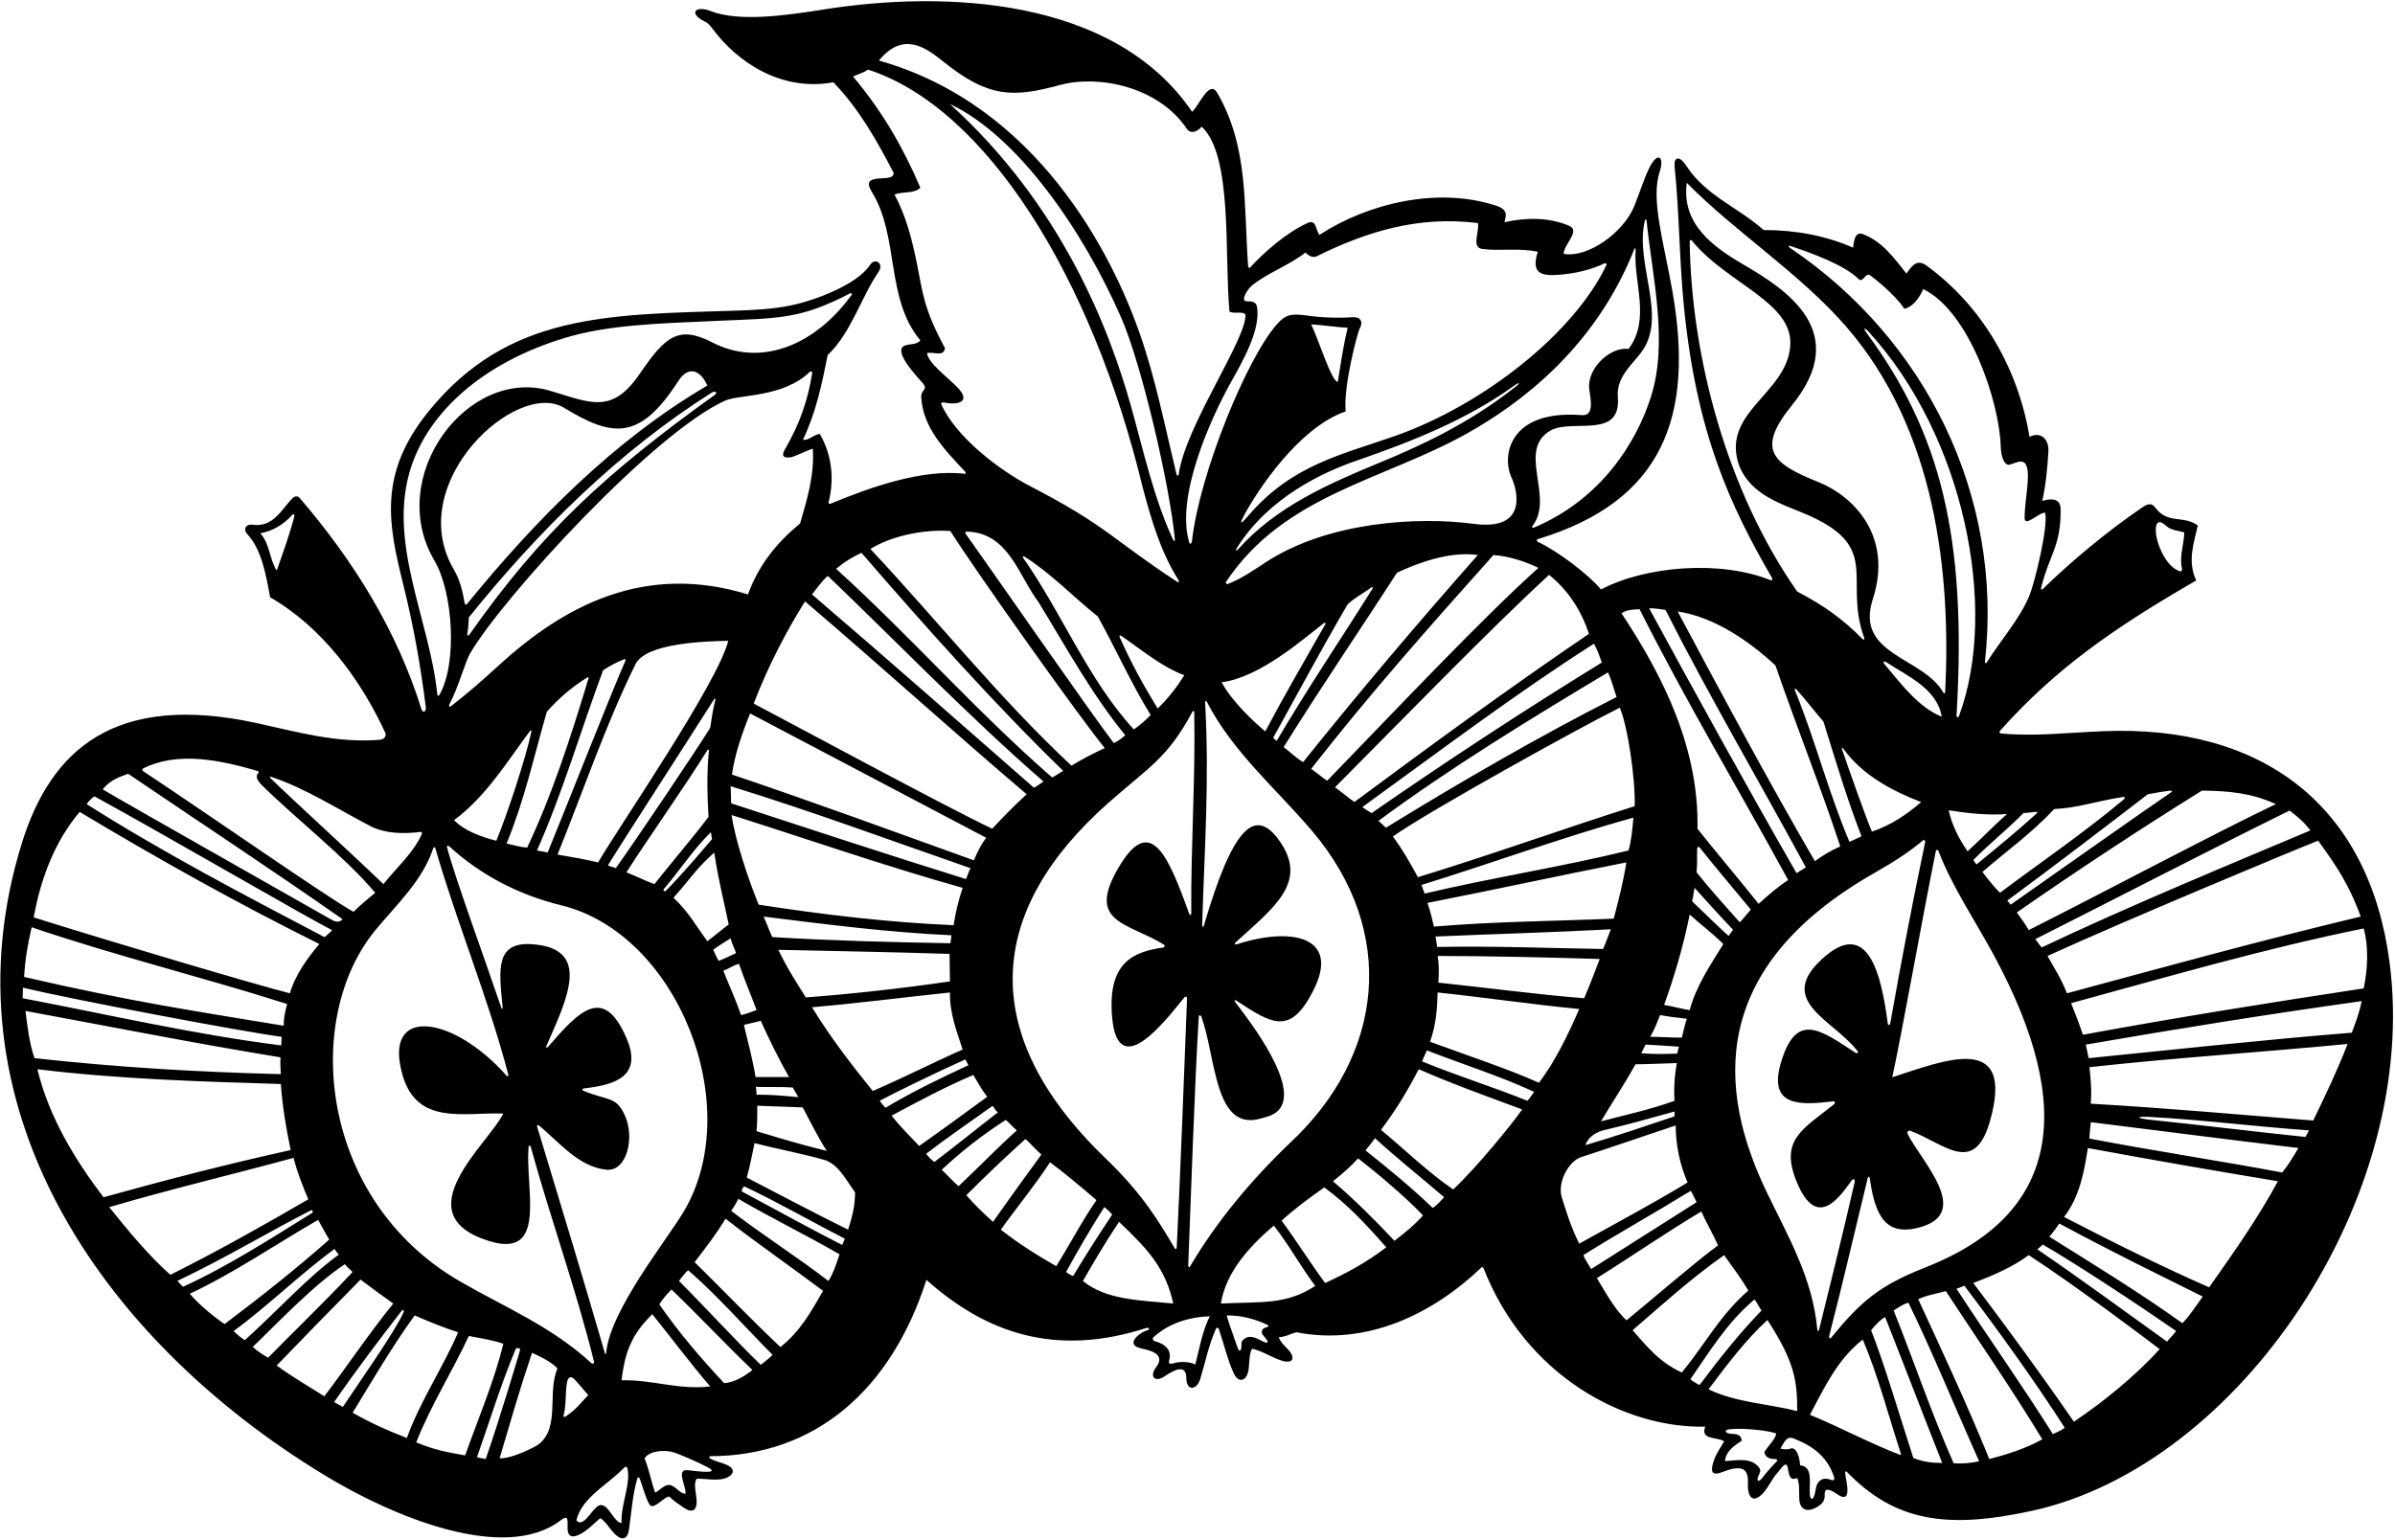 <?xml version="1.0" encoding="UTF-8"?>
<svg xmlns="http://www.w3.org/2000/svg" xmlns:xlink="http://www.w3.org/1999/xlink" width="544pt" height="350pt" viewBox="0 0 544 350" version="1.1">
<g id="surface1">
<path style=" stroke:none;fill-rule:nonzero;fill:rgb(0%,0%,0%);fill-opacity:1;" d="M 542.742 218.477 C 538.051 183.152 514.047 164.57 477.512 166.141 C 469.641 166.477 461.914 167.367 454.488 166.645 C 454.266 166.621 454.082 166.27 454.215 166.117 C 466.812 151.973 480.16 142.668 498.848 131.887 C 496.809 127.562 498.285 123.402 499.219 119.395 C 495.797 116.969 492.438 119.188 489.535 115.316 C 488.762 114.285 487.98 114.348 486.59 115.293 C 478.602 120.727 470.395 127.582 463.906 133.922 C 463.742 134.086 463.551 133.836 463.617 133.562 C 465.484 125.961 468.191 124.055 468.047 115.578 C 467.984 113.609 466.578 113.039 463.883 113.801 C 464.723 110.07 465.094 105.781 465.281 102.422 C 465.34 99.52 463.32 98.039 460.992 99.254 C 458.379 83.773 450.359 69.602 437.496 60.277 C 435.184 58.652 434.043 60.84 433.02 62.145 C 430.129 58.508 427.52 54.871 423.137 53.191 C 421.344 52.535 421.125 54.719 420.898 56.27 C 414.742 53.566 407.938 52.262 400.57 52.262 C 394.957 47.18 387.555 44.57 383.086 37.758 C 381.312 35.055 380.168 35.805 380.371 37.824 C 381.469 48.656 381.441 59.176 382.484 69.641 C 385.348 98.367 392.887 114.734 402.516 131.344 C 402.676 131.617 402.465 131.941 402.195 131.832 C 390.703 127.199 373.754 128.598 363.648 133.938 C 360.945 130.625 353.809 125.195 349.34 123.129 C 349.027 122.984 348.973 122.594 349.234 122.516 C 377.91 113.844 384.812 94.492 379.879 66.219 C 377.871 54.723 374.883 45.371 377.004 38.922 C 378.066 35.68 376.566 34.219 374.613 38.164 C 373.492 40.422 372.434 43.766 371.258 46.719 C 368.773 52.941 360.5 58.699 355.164 57.668 C 355.258 55.43 359.012 52.484 356.469 51.328 C 351.992 49.371 346.68 49.371 341.734 50.488 C 342.016 49.109 342.738 47.699 339.887 46.754 C 326.742 42.391 310.801 46.117 299.684 53.379 C 298.844 52.352 299.039 49.695 296.98 50.676 C 292.109 52.93 287.238 57.191 283.887 60.844 C 283.773 60.969 283.516 60.719 283.496 60.473 C 282.496 46.766 283.637 33.184 276.375 20.93 C 274.609 18.215 272.43 23.883 270.781 25.406 C 253.02 -0.715 214.457 -2.195 187.082 2.152 C 178.277 3.551 167.828 5.016 161.387 2.508 C 157.906 1.152 156.41 3.062 159.918 4.801 C 160.637 5.152 161.051 5.5 161.594 6.199 C 167.562 14.402 177.727 20.84 189.289 18.691 C 195.16 24.754 199.316 32.211 202.992 39.301 C 202.938 40.656 201.066 40.402 199.395 40.574 C 197.27 40.789 196.785 41.59 198.031 43.602 C 204.293 53.711 201.094 67.875 209.055 77.34 C 208.215 78.367 206.816 78.086 205.699 78.461 C 202.383 79.398 208.375 85.641 209.59 87.059 C 210.969 88.664 209.004 88.445 209.27 90.488 C 209.719 97.227 214.645 102.32 219.258 107.188 C 219.43 107.371 219.344 107.676 219.121 107.652 C 209.391 106.492 197.48 110.797 188.824 114.379 C 188.434 114.609 188.098 114.438 188.242 113.961 C 189.547 108.645 188.914 103.262 186.211 98.602 C 184.812 98.695 183.691 100.188 182.387 99.906 C 185.277 93.844 186.641 87.574 187.98 80.699 C 193.359 75.586 195.488 67.723 199.562 61.758 C 200.844 59.887 198.777 58.422 197.605 60.215 C 194.727 64.617 185.266 68.227 179.652 69.391 C 175.555 70.242 171.238 70.453 166.898 70.59 C 137.984 71.5 115.395 71.211 97.352 93.461 C 85.672 107.863 88.301 119.457 91.633 132.961 C 93.906 142.16 95.504 150.945 96.719 160.727 C 96.824 161.801 96.023 161.945 95.766 161.258 C 90.172 143.262 80.383 127.504 68.074 113.145 C 67.613 112.559 66.863 112.773 66.488 113.145 C 63.973 115.664 62.105 119.953 57.258 119.207 C 55.895 119.055 55.098 120.18 56.219 121.406 C 59.477 124.973 60.418 130.656 61.359 135.711 C 73.203 142.516 81.875 154.359 87.469 166.387 C 87.891 167.164 87.266 168.004 86.328 168.078 C 76.344 168.906 67.434 166.262 58.219 164.27 C 26.145 157.336 11.578 170.238 4.957 191.594 C -13.352 250.617 22.129 303.926 73.949 335.316 C 89.297 344.613 114.629 355.195 127.375 345.41 C 129.359 343.914 128.848 345.77 128.918 347.402 C 128.984 349.004 129.859 349.621 131.906 348.512 C 133.508 347.645 134.871 346.199 136.328 344.941 C 137.477 345.57 138.422 347.254 139.523 348.414 C 141.035 350.004 142.52 350.016 142.867 347.543 C 143.43 343.586 143.676 339.516 144.797 335.793 C 144.859 335.578 145.203 335.684 145.301 335.938 C 145.918 337.617 146.289 339.031 146.863 340.445 C 147.695 342.508 147.965 342.645 149.66 341.469 C 150.418 340.945 151.137 340.203 151.992 340 C 153.012 341.02 154.203 341.812 155.297 342.555 C 157.188 343.84 158.523 343.363 158.184 340.34 C 158.012 338.816 157.551 337.043 158.238 335.992 C 160.211 335.93 162.715 336.48 164.559 335.941 C 166.086 335.5 167.766 333.969 164.871 332.738 C 163.629 332.215 162.262 332.012 161.215 331.312 C 161.02 331.184 161.082 330.863 161.289 330.863 C 185.172 330.812 202.383 315.82 210.426 290.797 C 224.148 303.035 239.867 308.293 260.242 301.773 C 261.016 301.516 261.23 301.953 260.711 302.238 C 259.074 302.543 255.184 305.539 259.27 306.383 C 262.418 307.035 264.555 308.094 262.535 310.742 C 261.094 312.633 262.195 314.301 264.613 312.656 C 267.176 310.918 269.473 310.102 269.473 313.172 C 269.473 316.066 271.836 315.953 272.637 313.277 C 273.797 309.426 274.574 305.504 276.211 301.867 C 276.324 301.617 276.738 301.629 276.82 301.879 C 278.074 305.609 278.844 308.996 280.238 312.043 C 281.305 314.371 283.336 313.914 283.648 310.84 C 283.801 309.367 283.73 307.629 284.395 306.434 C 286.648 306.949 288.547 308.223 290.645 308.988 C 293.844 310.16 294.285 308.473 292.633 306.68 C 291.828 305.805 290.828 304.941 290.453 303.824 C 292.133 303.73 292.973 303.078 294.465 302.703 C 310.648 305.848 325.555 298.441 336.531 287.945 C 336.617 287.863 336.898 287.965 336.949 288.098 C 346.488 312.504 368.859 324.551 387.332 324.148 C 386.117 327.32 390.223 326.387 391.621 327.508 C 390.895 328.793 389.863 330.18 389.34 331.688 C 388.598 333.816 388.391 335.543 391.133 334.488 C 394.738 333.098 397.219 332.945 397.023 336.918 C 396.863 340.223 398.188 341.762 400.527 339.184 C 401.777 337.809 402.539 335.855 403.93 334.406 C 405.949 331.586 405.969 332.957 406.234 334.359 C 406.434 335.414 406.777 336.484 408.219 335.805 C 408.84 337.305 408.598 339.09 408.691 340.641 C 408.832 343.004 410.383 343.609 412.352 342.605 C 413.551 341.996 414.578 341.188 414.465 339.629 C 414.375 337.828 415.727 338.414 417.352 339.523 C 419.656 341.098 419.734 339.23 419.578 337.715 C 419.461 336.598 419.133 335.383 419.113 334.441 C 419.109 334.301 419.363 334.281 419.484 334.406 C 430.465 345.746 442.273 347.457 461.445 343.293 C 508.711 333.027 549.852 272 542.742 218.477 Z M 489.719 119.691 C 489.918 118.586 490.504 118.047 492.133 119.578 C 493.145 120.473 494.93 120.605 496.145 120.977 C 496.059 123.719 494.949 126.539 495.637 129.223 C 495.699 129.461 495.465 129.883 495.27 129.832 C 491.73 128.91 489.238 122.316 489.719 119.691 Z M 66.84 117.359 C 65.949 120.926 64.258 125.688 62.852 129.648 C 61.176 127.039 61.359 123.684 59.125 121.164 C 61.676 120.754 64.371 119.254 66.379 116.98 C 66.648 116.68 66.953 116.898 66.84 117.359 Z M 526.539 191.004 C 530.453 196.41 533.512 200.773 536.211 208.254 C 513.926 213.566 491.574 219.719 469.477 225.688 C 468.355 222.703 466.652 220 465.066 217.203 C 482.344 209.293 521.316 193.055 526.539 191.004 Z M 524.781 188.68 C 508.246 195.672 483.508 205.859 463.742 215.273 C 463.301 214.688 462.793 214.102 462.297 213.379 C 482.094 203.395 500.16 193.996 520.047 184.164 C 522.086 185.695 523.473 186.934 524.781 188.68 Z M 326.539 217.203 C 337.914 217.203 351.332 217.52 363.359 217.891 C 362.008 221.379 361.027 224.082 359.824 226.805 C 348.789 225.941 337.523 224.383 326.707 223.262 C 326.863 220.879 326.863 218.91 326.539 217.203 Z M 369.41 195.945 C 368.707 200.426 367.656 204.488 366.539 208.719 C 352.941 209.297 339.562 209.363 325.699 210.531 C 325.234 208.574 324.973 207.328 324.242 205.145 C 338.973 202.254 354.68 198.836 369.41 195.945 Z M 323.586 203.027 C 323.367 202.301 323.152 201.945 322.883 201.07 C 338.828 196.129 354.879 190.242 371.008 185.766 C 370.793 188.391 370.539 191.094 369.895 193.238 C 354.695 196.969 338.973 199.391 323.586 203.027 Z M 365.887 211.141 C 365.281 212.656 364.844 213.992 364.113 215.617 C 350.828 215.414 340.438 214.922 326.426 215.152 C 326.355 214.469 326.211 213.664 326.062 212.789 C 337.5 212.281 354.035 211.797 365.887 211.141 Z M 364.613 256.711 C 370.211 255.406 374.957 254.031 380.363 252.539 C 380.363 252.727 380.332 253.469 380.332 253.656 C 373.34 255.988 367.461 258.02 360.105 260.188 C 360.738 258.246 362.75 257.086 364.613 256.711 Z M 380.348 250.117 C 374.938 252.074 369.336 253.285 363.648 254.777 C 366.238 250.402 368.965 246.387 371.48 241.816 C 374.504 241.785 377.727 241.633 380.898 241.539 C 380.34 244.242 380.176 247.539 380.348 250.117 Z M 372.785 239.301 C 373.09 238.68 373.492 237.934 373.777 237.34 C 375.598 237.426 379.234 237.66 381.363 237.809 C 381.277 238.215 380.977 239.051 380.977 239.383 C 378.367 239.473 375.672 239.562 372.785 239.301 Z M 374.836 235.57 C 375.77 233.984 376.473 232.168 377.074 230.629 C 379.094 231.004 380.969 231.246 383.137 231.469 C 382.762 232.586 382.301 234.57 382.016 235.758 C 379.523 235.77 377.492 235.586 374.836 235.57 Z M 377.98 228.32 C 380.188 222.262 382.445 214.688 383.789 207.785 C 386.23 210.023 388.824 211.887 391.434 214.496 C 388.449 219.348 385.203 224.102 383.805 229.512 C 381.715 229.16 380.332 228.746 377.98 228.32 Z M 384.34 204.777 C 384.629 203.758 384.629 202.957 384.906 201.727 C 387.906 205.07 390.508 207.941 393.664 211.258 C 393.297 211.625 392.934 212.281 392.637 212.652 C 392.293 212.438 386.816 207.184 384.34 204.777 Z M 385.348 198.184 C 385.586 196.273 385.406 194.676 385.508 192.684 C 385.52 192.438 385.879 192.336 386.035 192.535 C 389.965 197.484 393.77 201.895 397.68 206.664 C 396.941 207.473 396.004 208.727 395.164 209.559 C 391.805 205.734 388.492 202.156 385.348 198.184 Z M 425.77 198.34 C 430.496 195.648 433.867 193.402 436.82 190.922 C 437.051 190.734 437.352 191.031 437.277 191.371 C 434.434 204.883 431.828 218.555 429.391 232.309 C 429.262 233.023 428.855 233.137 428.77 232.469 C 427.34 221.301 424.289 209.004 414.594 217.25 C 402.754 227.316 416.324 231.527 421.922 238.82 C 422.227 239.219 421.828 239.441 421.379 239.145 C 413.434 233.938 408.109 229.914 404.637 241.047 C 401.238 251.926 409.461 250.996 416.465 250.23 C 416.824 250.191 416.887 250.652 416.566 250.91 C 409.434 256.625 404.121 258.984 408.164 268.672 C 412.758 279.688 417.918 271.855 420.602 268.199 C 421.012 267.641 421.395 268.016 421.262 268.621 C 419.012 278.594 414.613 296.387 413.238 301.91 C 413.07 302.59 412.82 302.516 412.785 302.102 C 411.734 290.348 406.07 280.816 401.234 270.742 C 390.102 247.555 387.957 219.867 425.77 198.34 Z M 436.375 182.238 C 433.145 185.039 429.504 187.516 425.188 188.949 C 423.824 185.793 419.945 174.785 418.402 170.262 C 418.246 169.797 418.477 169.809 418.723 170.152 C 423.008 176.137 429.941 179.77 436.375 182.238 Z M 428.848 150.703 C 433.086 153.512 440.062 156.512 441.039 162.844 C 435.816 160.707 431.984 155.617 428.172 151.051 C 427.488 150.234 427.805 150.016 428.848 150.703 Z M 422.82 190.012 C 421.887 190.48 421.02 190.812 420.086 191.281 C 415.277 179.941 412.297 168.074 407.676 156.793 C 407.547 156.48 407.789 156.367 408.055 156.656 C 409.879 158.648 412.066 161.52 414.184 163.961 C 416.887 172.633 419.461 181.34 422.82 190.012 Z M 415.484 303.527 C 418.637 291.312 421.234 279.965 424.227 267.691 C 424.328 267.273 424.641 267.293 424.699 267.707 C 425.93 276.559 428.5 280.926 436.047 278.863 C 448.133 275.562 436.305 263.77 433.266 257.566 C 433.09 257.207 433.523 256.773 433.863 256.902 C 441.59 259.766 448.43 267.332 452.008 254.707 C 457.812 234.203 441.461 241.008 429.809 244.762 C 432.004 234.719 436.32 210.23 439.699 193.398 C 439.773 193.031 440.172 193 440.301 193.348 C 443.387 201.426 448.613 209.148 452.785 216.848 C 471.961 252.234 467.5 276.105 437.352 287.965 C 426.895 292.078 422.707 295.641 415.941 303.922 C 415.672 304.254 415.363 303.996 415.484 303.527 Z M 516.934 182.703 C 504.168 188.754 476.359 203.504 460.805 211.328 C 460.098 210.098 459.078 208.641 458.102 207.32 C 471.898 197.715 485.52 188.754 500.152 179.629 C 506.062 179.719 511.234 180.086 516.934 182.703 Z M 492.938 179.637 C 493.336 179.59 493.441 179.828 493.199 179.988 C 487.66 183.711 465.551 199.348 456.703 205.547 C 456.512 205.293 456.23 204.992 455.934 204.621 C 466.215 197.059 480.371 186.234 487.844 180.465 C 489.586 180.129 491.695 179.773 492.938 179.637 Z M 466.586 183.82 C 472.129 183.555 475.613 182.121 482.309 181.066 C 482.594 181.02 482.719 181.355 482.48 181.566 C 473.207 189.336 463.355 196.035 454.277 202.844 C 453.105 201.719 451.5 199.754 450.289 198.109 C 455.883 193.262 461.363 189.418 466.586 183.82 Z M 462.578 184.43 C 462.754 184.41 462.777 184.664 462.625 184.805 C 458.23 188.809 453.457 192.707 448.949 196.402 C 448.734 196.258 448.496 195.691 448.219 195.41 C 451.938 191.605 455.141 189.207 459.629 184.719 C 460.422 184.719 461.578 184.535 462.578 184.43 Z M 455.863 184.941 C 452.738 187.734 450 190.609 446.91 193.426 C 444.863 190.434 443.367 187.461 442.621 184.102 C 446.621 184.746 451.668 185.312 455.863 184.941 Z M 424.008 75.684 C 423.156 74.527 423.434 74.281 424.426 75.363 C 446.215 99.148 453.996 138.367 444.965 162.688 C 444.781 163.18 444.383 162.996 444.414 162.426 C 446.805 121.91 440.723 98.359 424.008 75.684 Z M 406.668 55.895 C 410.855 57.266 418.934 60.125 422.219 63.461 C 423.215 64.336 423.797 61.617 424.914 62.652 C 425.621 63.168 430.496 66.957 432.555 70.16 C 434.605 69.695 436.004 67.551 436.844 65.688 C 447.301 70.746 454.152 91.285 454.445 101.438 C 454.508 103.664 455.223 105.996 456.602 105.543 C 457.719 105.18 458.867 104.586 459.688 105.035 C 461.676 106.391 459.871 113.145 459.871 117.621 C 459.828 119.988 463.23 116.297 464.535 116.504 C 465.27 119.602 462.258 132.031 460.992 135.242 C 458.773 140.652 454.535 145.301 451.238 150.555 C 451.066 150.828 450.82 150.656 450.859 150.301 C 455.082 112.57 437.273 77.004 406.621 56.348 C 406.16 56.039 406.113 55.711 406.668 55.895 Z M 383.137 41.535 C 393.91 52.531 408.77 62.066 419.262 74.117 C 439.699 97.594 443.184 130.266 441.824 157.281 C 441.812 157.551 441.559 157.625 441.434 157.402 C 436.824 149.223 421.289 148.887 425.371 136.176 C 430.094 121.738 420.871 112.68 413.09 109.555 C 402.586 105.34 398.773 102.215 407.039 92.055 C 420.492 75.512 406.027 65.941 396.109 60.172 C 389.145 56.117 381.887 50.938 383.137 41.535 Z M 383.797 54.816 C 383.793 54.555 384.098 54.434 384.258 54.629 C 392.254 64.52 407.441 68.645 406.633 78.648 C 405.793 89.648 390.48 93.766 395.164 106.152 C 397.895 112.246 403.789 114.195 409.383 116.488 C 428.02 124.117 418.512 131.438 423.441 144.938 C 423.578 145.309 423.301 145.449 423.008 145.152 C 418.641 140.699 414.25 137.551 408.219 134.406 C 392.211 111.492 384.133 81.035 383.797 54.816 Z M 403.273 151.188 C 408.031 164.988 413.438 178.508 418.008 192.309 C 415.66 193.344 413.906 194.453 412.227 195.664 C 401.504 177.203 391.332 158.16 381.062 138.93 C 389.172 140.141 397.027 145.406 403.273 151.188 Z M 378.293 138.562 C 388.113 157.988 399.73 177.762 410.176 197.062 C 409.363 197.688 408.668 197.93 408.074 198.402 C 396.516 178.266 385.488 158.246 374.578 138.199 C 375.961 138.203 377.129 138.418 378.293 138.562 Z M 372.41 138.414 C 382.949 159.395 394.883 179.254 406.164 199.953 C 403.789 201.5 401.766 203.273 399.453 205.359 C 395.047 199.824 390.387 194.363 385.559 188.297 C 385.934 170.023 377.82 153.707 368.309 139.348 C 369.43 138.508 370.922 138.508 372.41 138.414 Z M 371.293 183.172 C 354.789 188.391 338.566 194.266 322.062 199.301 C 320.309 196.109 318.707 193.195 316.379 190.066 C 323.742 184.754 358.867 165.27 367.91 160.793 C 369.711 164.863 371.52 177.172 371.293 183.172 Z M 367.191 158.367 C 349.566 167.32 331.953 177.527 314.797 188.062 C 314.262 187.516 313.703 187.078 313.105 186.5 C 329.516 174.379 347.797 163.215 365.234 152.773 C 366.07 154.547 366.539 156.504 367.191 158.367 Z M 363.836 150.535 C 346.398 161.258 328.867 172.727 311.527 184.754 C 310.91 184.309 310.328 184.09 309.453 183.363 C 326.609 170.961 344.348 157.527 362.062 146.246 C 362.996 148.031 363.359 149.199 363.836 150.535 Z M 360.926 144.008 C 342.652 156.41 324.887 169.445 307.637 182.219 C 306.652 181.566 304.441 179.719 303.227 178.883 C 318.27 163.77 338.816 142.574 351.852 130.621 C 356.148 134.047 359.086 138.562 360.926 144.008 Z M 349.445 129.02 C 336.918 140.238 317.652 160.672 301.457 177.391 C 300.332 176.688 298.938 175.43 297.82 174.684 C 311.246 157.527 324.395 142.703 339.219 126.105 C 342.855 126.387 346.387 127.562 349.445 129.02 Z M 306.117 137.297 C 307.633 135.863 309.703 134.746 311.441 133.52 C 311.738 133.312 311.953 133.43 311.781 133.707 C 304.848 144.809 297.145 156.148 290.043 168.242 C 289.969 168.383 289.141 167.719 289.223 167.574 C 294.73 157.652 300.238 147.312 306.117 137.297 Z M 287.395 166.176 C 284.957 164.168 279.734 159.324 277.492 155.012 C 286.117 153.93 295.945 145.254 300.688 141.59 C 300.984 141.363 301.184 141.555 301.016 141.848 C 296.484 149.805 291.531 158.352 287.395 166.176 Z M 317.309 130.117 C 321.91 128 329.148 125.176 335.676 126.105 C 322.156 141.398 308.754 157.219 295.98 173.164 C 294.301 172.141 293.043 170.867 291.574 169.742 C 300.422 155.535 308.727 143.445 317.309 130.117 Z M 373.633 50.047 C 373.711 49.727 373.973 49.797 374.008 50.152 C 375.309 62.961 378.969 77.648 374.996 90.156 C 371.621 100.797 363.48 113.5 348.469 119.859 C 348.094 120.02 347.879 119.758 348.109 119.461 C 353.195 112.895 344.234 102.02 352.461 97.668 C 357.586 95.242 368.215 99.719 367.473 90.301 C 367.102 85.77 370.398 83.207 372.754 80.105 C 378.961 71.938 371.188 59.914 373.633 50.047 Z M 371.199 56.641 C 371.355 56.242 371.543 56.379 371.512 56.855 C 371.004 64.32 375.004 72.539 369.895 79.301 C 366.02 78.641 360.387 83.57 360.988 88.43 C 361.285 90.816 362.219 94.641 359.172 94.312 C 342.707 93.078 341.074 103.652 343.312 108.461 C 344.602 111.23 347.254 120.691 334.73 119.02 C 321.93 117.312 301.602 118.59 287.656 127.656 C 284.77 129.535 281.922 131.535 278.875 132.688 C 278.57 132.805 278.312 132.461 278.492 132.191 C 291.621 112.441 314.164 109.137 333.129 98.535 C 345.211 91.781 362.301 79.125 371.199 56.641 Z M 280.957 124.477 C 288.25 112.883 300.648 107.254 308.129 104.664 C 320.66 100.328 332.965 95.453 343.586 87.859 C 345.16 86.699 345.645 86.812 343.988 88.07 C 333.309 96.492 322 101.547 313.645 105.004 C 301.879 109.867 289.953 115.047 281.293 124.73 C 280.762 125.328 280.531 125.156 280.957 124.477 Z M 284.324 64.895 C 288.113 61.871 292.617 60.41 296.516 57.387 C 297.633 58.508 298.598 58.508 299.086 58.219 C 310.465 52.621 322.062 48.996 335.676 50.676 C 336.141 52.445 334.148 56.176 336.609 56.551 C 340.711 57.109 345.094 56.27 349.289 57.203 C 347.66 62.281 350.277 62.719 354.055 62.434 C 357.684 62.164 361.277 61.355 364.438 59.84 C 364.707 59.711 365.008 59.934 364.891 60.184 C 357.562 75.719 336.898 91.984 316.965 99.023 C 304.855 103.301 293.551 105.516 283.555 117.156 C 281.41 119.672 281.688 118.742 282.645 116.969 C 285.539 111.605 294.887 97.203 305.652 93.473 C 305.094 87.598 308.422 75.398 308.805 74.73 C 309.734 73.098 309.02 71.953 307.242 72.074 C 304.016 72.293 300.191 72.176 296.762 71.68 C 292.973 71.137 291.848 71.699 290.191 73.512 C 283.344 81.004 272.441 107.574 270.734 122.988 C 270.676 123.512 270.281 123.73 270.152 123.316 C 266.953 113.09 274.824 95.414 279.492 87.035 C 282 82.531 286.445 74.984 285.512 69.695 C 285.273 68.453 284.168 68.461 283.258 68.461 C 281.469 68.461 283.59 65.484 284.324 64.895 Z M 297.82 73.703 C 300.715 73.84 303.32 74.359 306.117 74.449 C 305.094 78.648 304.625 82.098 303.879 86.758 C 302.48 86.852 299.406 76.875 297.82 73.703 Z M 264.355 214.621 C 264.633 214.789 264.539 215.234 264.223 215.281 C 257.508 216.246 251.473 218.578 252.617 231.211 C 254.004 246.414 265.367 231.008 269.035 226.598 C 269.281 226.305 269.637 226.484 269.625 226.824 C 269.219 237.191 268.039 268.691 267.281 283.445 C 267.27 283.75 266.984 283.906 266.859 283.691 C 263.016 277.137 259.367 271.137 251.098 263.168 C 221.578 234.727 224.254 206.762 251.719 182.457 C 261.047 174.203 265.16 172.312 270.871 161.684 C 270.996 161.453 271.258 161.496 271.262 161.754 C 271.555 177.484 270.477 191.645 270.582 207.5 C 270.586 207.965 270.277 208.035 270.121 207.605 C 265.594 195.195 261.582 184.84 254.449 196.488 C 246.34 209.727 255.984 209.473 264.355 214.621 Z M 141.883 253.32 C 139.84 248.945 138.059 250.172 132.426 247.789 C 132.152 247.672 132.266 247.34 132.613 247.301 C 139.578 246.512 146.133 244.637 142.25 235.754 C 137.062 223.883 131.648 229.574 124.531 237.797 C 124.211 238.168 123.926 238.062 124.117 237.629 C 128.754 227.027 134.559 215.488 120.863 214.535 C 112.496 213.953 113.305 220.25 114.168 228.785 C 114.219 229.301 114.016 229.414 113.836 228.879 C 110.785 219.812 102.93 198.273 101.52 192.395 C 101.453 192.109 101.824 192.09 102.059 192.305 C 109.316 198.973 118.133 203.41 127.48 205.691 C 154.043 212.176 169.488 251.516 155.27 275.336 C 151.402 281.82 138.582 297.715 137.684 307.328 C 137.652 307.66 137.484 307.789 137.414 307.535 C 132.422 290.23 127.168 273.102 122 255.973 C 121.926 255.73 122.145 255.52 122.324 255.664 C 126.797 259.207 131.281 265.133 137.754 265.766 C 142.391 266.219 144.273 258.426 141.883 253.32 Z M 160.941 185.594 C 157.121 190.629 152.551 195.945 148.637 200.887 C 146.574 200.117 144.488 199.07 142.277 198.199 C 148.078 189.195 154.41 180.398 160.703 170.422 C 160.844 170.195 161.059 170.324 161.023 170.617 C 160.508 175.426 160.652 181.297 160.941 185.594 Z M 150.711 202.094 C 154.348 197.836 157.414 193.047 161.465 189.086 C 161.645 189.773 161.582 190.281 161.758 190.613 C 160.938 191.598 154.559 199.141 151.117 202.508 C 151.004 202.617 150.582 202.246 150.711 202.094 Z M 161.312 165.379 C 158.164 170.457 144.434 190.895 139.871 197.25 C 139.289 196.984 138.637 196.91 138.078 196.621 C 141.516 190.973 154.922 170.359 162.207 158.867 C 162.395 158.574 162.551 158.746 162.465 159.105 C 161.914 161.312 161.605 163.367 161.312 165.379 Z M 135.859 195.945 C 132.516 195.164 129.988 194.73 126.629 194.172 C 132.445 179.867 137.445 164.895 144.348 150.91 C 146.723 146.133 159.906 145.703 165.418 145.594 C 162.992 155.289 140.617 187.738 135.859 195.945 Z M 142.09 150.055 C 139.309 156.246 128.754 183.078 124.391 193.707 C 123.703 193.488 122.809 193.426 121.969 193.238 C 127.844 180 131.852 166.105 136.98 152.309 C 138.512 151.285 140.125 150.418 141.812 149.777 C 141.973 149.719 142.164 149.887 142.09 150.055 Z M 119.73 192.586 C 118.168 192.469 116.711 192.031 115.066 191.656 C 119.113 181.832 121.117 172.445 124.203 161.723 C 126.883 158.688 129.781 156.195 133.352 153.941 C 133.508 153.84 133.754 153.891 133.715 154.016 C 129.711 167.262 125.363 180.766 119.73 192.586 Z M 120.691 166.27 C 119.512 171.973 115.203 185.105 112.734 191.023 C 109.473 190.188 105.559 188.855 103.133 186.34 C 110.293 181.086 115.164 173.098 120.395 166.059 C 120.547 165.855 120.754 165.977 120.691 166.27 Z M 152.973 203.977 C 157.32 199.051 158.191 197.305 162.238 193.707 C 163.078 199.488 164.301 204.238 165.516 210.023 C 163.93 211.234 162.383 212.574 160.664 213.848 C 158.305 210.68 156.328 207.055 152.973 203.977 Z M 165.953 213.195 C 166.242 214.395 166.879 215.613 167.188 216.551 C 165.977 217.109 164.656 217.777 163.238 218.32 C 162.676 217.383 162.383 216.578 162 215.801 C 163.109 214.902 164.934 213.883 165.953 213.195 Z M 167.844 218.973 C 169.055 222.516 170.547 225.969 171.852 229.512 C 170.824 229.789 169.68 230.383 168.309 230.629 C 167.047 226.922 165.605 223.914 164.301 220.559 C 165.59 220.074 166.387 219.418 167.844 218.973 Z M 172.801 231.934 C 174.84 236.465 177.035 240.902 179.219 244.711 C 176.887 244.711 174.324 244.711 171.621 244.711 C 170.98 240.836 169.887 236.684 168.961 232.867 C 170.266 232.586 171.781 232.168 172.801 231.934 Z M 180.098 247.09 C 180.387 247.758 181.039 248.66 181.32 249.285 C 177.824 248.938 175.371 248.73 171.836 248.719 C 171.781 248.121 171.852 247.691 171.664 246.945 C 174.555 247.039 177.586 246.898 180.098 247.09 Z M 172.004 251.234 C 175.469 251.398 178.379 251.422 182.336 251.625 C 183.844 254.441 186.059 258.902 187.797 261.492 C 182.297 260.188 177.148 258.602 171.836 257.016 C 172.023 255.262 172.004 253.195 172.004 251.234 Z M 176.793 215.805 C 189.117 216.078 202.508 216.312 215.684 216.734 C 215.684 218.508 215.77 220.934 215.77 222.984 C 204.785 224.578 194.043 225.781 183.039 226.621 C 180.988 223.355 178.809 220.023 176.793 215.805 Z M 175.422 212.914 C 174.73 211.48 174.09 209.648 173.438 208.254 C 187.609 210.023 201.805 211.848 216.07 212.5 C 216.141 212.914 215.922 213.664 215.887 214.312 C 201.719 214.059 189.156 213.738 175.422 212.914 Z M 172.316 205.547 C 169.895 199.578 166.973 190.793 166.172 185.184 C 183.938 190.812 200.988 196.766 218.66 201.727 C 217.746 204.344 216.98 207.598 216.605 210.211 C 202.004 209.605 186.77 207.785 172.316 205.547 Z M 166.07 182.516 C 166.043 181.395 166.027 180.23 165.953 178.629 C 185.031 184.543 201.789 190.797 220.43 197.25 C 219.93 198.297 219.82 198.879 219.395 199.73 C 201.5 194.145 183.422 188.199 166.07 182.516 Z M 166.258 175.988 C 166.898 171.414 168.504 166.754 170.379 162.098 C 188.465 171.609 205.91 180.84 224 190.348 C 222.988 191.668 222.047 193.441 221.211 195.477 C 202.73 188.848 185.113 182.336 166.258 175.988 Z M 171.199 159.859 C 174.48 151.246 178.848 143.008 182.855 136.645 C 200.012 151.281 216.422 166.199 233.203 180.465 C 230.406 182.984 227.891 185.594 225.371 188.297 C 215.094 183.422 180.059 164.52 171.199 159.859 Z M 261.363 162.461 C 260.285 163.562 258.988 164.742 257.539 165.734 C 247.141 154.426 241.203 139.277 232.398 126.754 C 232.203 126.477 232.418 126.285 232.719 126.477 C 238.664 130.203 243.758 135.621 249.348 140.059 C 253.449 147.426 256.98 155.375 261.363 162.461 Z M 254.676 144.465 C 258.906 147.352 263.789 151.48 269.008 153.426 C 267.238 156.223 265.371 158.648 262.949 160.98 C 259.805 155.859 256.746 150.309 254.277 144.656 C 254.184 144.441 254.449 144.309 254.676 144.465 Z M 214.203 13.949 C 224.617 22.355 230.238 22.156 240.82 19.301 C 249.492 16.953 263.223 19.637 269.691 29.426 C 270.484 30.379 271.797 30.051 272.961 28.785 C 280.043 35.418 278.055 57.574 279.266 70.816 C 280.383 71.375 282.156 70.629 282.902 71.469 C 283.145 77.055 269.316 96.695 267.75 107.66 C 267.668 108.238 267.336 108.199 267.199 107.637 C 264.621 96.953 262.484 86.09 258.887 75.793 C 252.547 57.637 235.508 23.891 199.637 13.754 C 205.07 7.129 210.102 10.641 214.203 13.949 Z M 266.859 122.52 C 266.898 122.922 266.652 123.047 266.504 122.73 C 262.051 113.16 259.781 102.59 256.883 92.266 C 251.902 74.523 241.129 46.621 215.77 23.637 C 231.254 30.922 246.105 52.504 254.734 72.328 C 259.266 82.727 265.664 109.996 266.859 122.52 Z M 213.766 91.789 C 213.684 91.605 214.059 91.371 214.316 91.426 C 217.715 92.145 220.742 91.305 217.355 87.891 C 215.051 85.57 210.914 82.559 210.547 80.23 C 212.227 79.859 214.277 81.164 214.648 79.113 C 209.773 70.086 209.633 66.652 208.305 60.074 C 207.191 54.551 205.832 49.086 203.18 44.242 C 204.859 43.402 207.469 44.148 209.055 42.656 C 205.047 33.332 200.477 25.406 193.762 17.387 C 194.883 16.828 196.188 16.547 197.121 15.805 C 223.75 24.359 247.934 62.496 259.59 110.906 C 261.582 118.316 263.652 125.414 267.668 131.77 C 267.891 132.121 267.746 132.426 267.449 132.23 C 252.441 122.406 251.633 119.613 233.934 110.43 C 226.996 106.828 217.094 99.289 213.766 91.789 Z M 219.492 120.785 C 229.113 120.922 231.418 130.965 235.906 136.828 C 242.062 146.898 248.027 157.809 255.582 167.039 C 254.891 167.695 253.883 168.473 252.98 168.832 C 247.805 162.094 223.031 126.391 219.293 121.211 C 219.172 121.043 219.324 120.785 219.492 120.785 Z M 215.852 120.645 C 222.191 130.621 245.809 163.801 250.938 169.957 C 248.414 171.152 245.863 172.438 243.375 173.965 C 226.965 158.672 212.523 140.492 197.695 124.734 C 202.012 122.027 209.223 120.207 215.852 120.645 Z M 195.672 125.598 C 209.844 142.008 225.93 160.047 241.504 175.152 C 240.758 175.523 240.004 176.141 238.984 176.645 C 221.641 161.539 207.168 144.902 189.918 129.238 C 192.031 127.492 193.594 126.598 195.672 125.598 Z M 188.023 130.844 C 201.941 144.098 220.242 163.031 237.027 177.574 C 236.246 178.047 235.664 178.555 234.852 178.984 C 218.07 164.254 200.758 149.043 184.438 135.059 C 185.371 133.938 186.625 132.055 188.023 130.844 Z M 178.383 101.926 C 177.273 103.695 178.07 104.156 179.816 103.867 C 180.715 103.621 183.973 102.051 184.625 101.957 C 184.996 108.109 183.32 113.426 181.734 118.926 C 176.234 123.496 172.316 128.438 169.895 135.059 C 146.621 127.922 128.387 137.348 113.191 151.273 C 109.797 154.383 106.207 157.551 102.445 160.438 C 102.086 160.715 101.859 160.438 102.098 159.992 C 104.215 155.996 105.652 150.266 106.879 148.293 C 114.422 135.512 148.715 98.051 164.863 90.961 C 167.945 89.641 177.957 90.309 183.945 84.484 C 184.18 84.258 184.535 84.414 184.484 84.734 C 183.504 91.031 181.578 96.422 178.383 101.926 Z M 106.02 137.309 C 105.895 137.461 105.582 137.316 105.547 137.094 C 105.094 134.359 104.441 131.703 103.113 129.449 C 91.508 109.766 117.363 86.105 128.133 92.66 C 139.086 99.328 145.27 100.234 154.055 86.598 C 156.449 82.875 159.152 84.199 160.664 87.598 C 139.387 100.086 121.594 118.176 106.02 137.309 Z M 161.656 89.207 C 162.422 88.723 163.152 89.152 162.312 89.754 C 137.82 107.344 122.992 120.859 106.617 144.195 C 106.359 144.566 106.074 144.445 106.152 143.988 C 106.355 142.844 106.418 141.605 106.488 140.285 C 122.422 120.484 140.547 102.582 161.656 89.207 Z M 93.43 105.957 C 97.516 93.668 109.527 82.43 128.414 76.746 C 138.105 73.832 148.938 73.512 162.824 72.902 C 176.992 72.281 181.699 72.574 193.07 66.664 C 193.391 66.5 193.621 66.754 193.406 67.051 C 184.883 78.746 172.621 83.387 161.812 77.809 C 153.977 73.766 151.023 76.598 145.277 84.98 C 139 94.141 134.203 91.555 125.012 88.805 C 106.219 83.188 87.418 108.301 98.684 127.391 C 102.887 134.504 103.977 150.68 99.773 157.957 C 99.656 158.164 99.363 158.094 99.34 157.863 C 97.645 140.77 87.75 123.051 93.43 105.957 Z M 61.508 176.469 C 69.469 179.121 76.664 183.832 84.391 187.832 C 87.73 189.418 91.723 189.508 95.59 189.012 C 95.742 188.992 95.914 189.27 95.848 189.43 C 93.902 193.852 89.977 197.195 87.094 200.887 C 80.809 194.801 66.227 181.477 61.504 176.871 C 61.277 176.648 61.305 176.402 61.508 176.469 Z M 32.438 174.637 C 40.469 170.574 50.16 172.762 58.547 175.172 C 58.738 175.227 58.812 175.523 58.703 175.621 C 57.773 176.449 58.727 177.562 59.309 178.227 C 67.422 186.246 78.238 194.547 85.23 202.844 C 83.672 204.156 81.891 205.578 80.285 207.18 C 74.066 203.695 47.691 185.266 32.5 175.207 C 32.328 175.094 32.289 174.715 32.438 174.637 Z M 29.102 175.805 C 45.605 186.992 61.68 197.574 77.812 208.855 C 76.645 210.098 75.492 208.984 74.043 208.254 C 63.598 202.285 29.953 183.289 23.32 179.348 C 24.926 177.391 26.527 176.734 29.102 175.805 Z M 21.453 180.934 C 36.652 189.23 71.035 209.223 75.441 211.328 C 74.898 211.988 74.316 212.355 73.73 212.938 C 55.27 203.238 37.027 193.707 19.684 182.703 C 20.242 181.957 20.645 181.484 21.453 180.934 Z M 18.098 184.477 C 36 195.199 53.621 205.082 72.551 214.496 C 70.164 217.234 67.031 221.461 65.855 225.688 C 58.598 223.871 26.227 214.285 7.656 208.438 C 9.238 199.672 12.41 191.188 18.098 184.477 Z M 7.188 210.676 C 26.301 217.203 45.902 221.957 65.203 228.113 C 64.699 230.199 64.438 231.281 64.438 233.055 C 45.23 229.883 29.66 227.578 5.477 221.969 C 5.758 217.496 6.258 214.871 7.188 210.676 Z M 5.203 224.414 C 16.809 227.18 56.008 234.574 63.973 235.57 C 63.973 236.223 63.887 236.879 63.887 237.527 C 43.938 235.008 24.719 230.535 5.137 226.805 C 5.18 226.195 5.191 225.18 5.203 224.414 Z M 5.789 229.695 C 24.996 233.238 44.23 237.062 63.719 240.234 C 63.605 241.855 63.754 242.887 63.785 244.055 C 45.246 243.59 26.676 242.512 7.84 240.422 C 6.57 236.828 6.184 232.664 5.789 229.695 Z M 8.492 242.938 C 26.863 245.176 45.324 245.734 63.785 246.293 C 64.16 251.422 64.992 256.426 66.023 261.305 C 51.664 264.477 37.586 268.113 23.508 272.027 C 17.074 263.543 11.16 253.949 8.492 242.938 Z M 38.703 289.652 C 33.961 285.488 29.004 279.516 24.812 274.266 C 38.848 270.156 52.98 266.809 66.676 263.078 C 67.613 266.625 68.707 269.391 70.031 272.492 C 59.777 278.461 49.648 284.156 38.703 289.652 Z M 40.297 291.027 C 51.719 285.594 61.129 279.809 70.754 274.938 C 70.93 274.859 71.164 275.441 70.949 275.555 C 62.078 281.047 52 287.605 41.594 292.355 C 41.172 291.973 40.707 291.543 40.297 291.027 Z M 43.121 293.941 C 53.098 289.277 63.406 282.238 72.27 277.156 C 73.148 278.715 73.949 280.328 74.789 281.633 C 67.328 288.254 58.938 294.871 51.012 300.84 C 48.121 298.883 44.762 295.984 43.121 293.941 Z M 53.062 302.426 C 61.082 296.551 68.082 289.547 76.008 283.77 C 76.27 284.336 76.66 284.605 76.941 285.074 C 69.949 290.109 62.961 297.883 55.594 304.504 C 54.938 304.066 54.062 303.41 53.062 302.426 Z M 57.414 306.031 C 62.66 301.008 71.152 291.98 78.332 287.227 C 78.758 287.82 79.594 288.523 80.102 288.996 C 73.711 295.816 66.23 303.047 60.895 308.484 C 59.766 307.82 58.641 307.145 57.414 306.031 Z M 73.668 317.25 C 70.242 315.055 66.398 312.867 62.852 310.258 C 67.539 305.375 74.906 297.809 81.891 290.734 C 84.223 292.508 86.816 294.406 89.332 296.176 C 83.711 303.117 78.984 310.258 73.668 317.25 Z M 75.906 318.555 C 80.52 311.816 86.461 303.988 91.188 297.887 C 91.43 297.574 91.926 297.543 91.633 298.223 C 89.883 302.289 81.539 314.168 77.863 319.676 C 77.309 319.273 76.543 318.992 75.906 318.555 Z M 80.102 320.98 C 84.512 313.754 89.051 305.973 94.184 298.883 C 97.445 300.281 100.758 301.66 104.066 302.703 C 100.523 310.91 95.488 318.242 92.41 326.727 C 87.695 324.875 84.148 323.297 80.102 320.98 Z M 94.539 327.711 C 97.898 319.227 102.723 311.641 106.488 303.543 C 109.133 304.066 111.758 304.422 114.32 305.316 C 112.363 313.52 108.633 322.285 105.652 330.676 C 101.453 329.93 98.695 329.453 94.539 327.711 Z M 108.355 331.051 C 111.188 323.004 113.844 314.348 117.113 306.555 C 117.305 306.094 118.258 306.281 118.137 306.727 C 118.008 307.199 113.359 322.93 110.312 331.516 C 109.645 331.312 108.906 331.309 108.355 331.051 Z M 122.355 328.152 C 121.516 328.809 116.055 331.527 113.484 331.328 C 116.031 322.727 117.949 315.938 120.848 307.367 C 122.898 308.297 125.016 309.305 126.629 310.91 C 124.238 316.406 127.297 324.289 122.355 328.152 Z M 104.48 291.137 C 72.438 272.602 68.672 231.309 85.352 211.238 C 90.398 205.164 96.031 199.98 98.438 192.641 C 98.516 192.406 98.812 192.473 98.891 192.742 C 103.82 209.848 110.855 226.621 115.457 244.156 C 115.547 244.496 115.301 244.684 115.09 244.441 C 103 230.715 86.785 228.254 91.449 244.305 C 94.777 255.75 105.277 252.699 114.32 253.008 C 111.035 259.797 91.566 275.824 110.977 281.938 C 124.402 286.168 119.332 270.555 120.039 260.707 C 120.078 260.207 120.441 260.152 120.562 260.602 C 125.148 277.223 130.766 292.648 134.922 309.363 C 135.016 309.754 134.621 309.98 134.328 309.711 C 125.215 301.332 114.691 297.047 104.48 291.137 Z M 128.418 321.887 C 128.195 322.035 127.922 321.875 128.004 321.598 C 128.969 318.379 127.938 312.074 130.016 313.008 C 130.535 313.242 133.156 316.504 133.621 316.969 C 131.984 318.609 131.184 320.012 128.418 321.887 Z M 141.176 346.062 C 139.145 345.879 137.82 340.188 135.395 342.52 C 134.184 343.543 132.297 347.188 130.918 345.41 C 132.18 340.184 138.137 337.309 141.902 333.34 C 142.035 333.199 142.422 333.277 142.469 333.465 C 143.402 337.035 140.996 341.629 141.176 346.062 Z M 156.188 334.031 C 153.496 333.785 155.812 337.484 155.723 339.348 C 154.742 339.531 153.805 338.148 152.719 337.598 C 151.238 336.848 150.23 338.355 148.82 339.16 C 147.891 336.551 147.422 333.848 146.398 331.328 C 147.609 329.559 150.945 329.414 152.828 329.93 C 154.297 330.363 158.781 332.312 160.766 333.387 C 162.453 334.297 162.188 334.805 156.188 334.031 Z M 141.176 313.613 C 141.848 308.094 143.02 303.543 148.168 298.602 C 153.07 304.715 156.84 309.789 161.316 315.012 C 154.043 315.852 148.168 313.426 141.176 313.613 Z M 164.484 314.266 C 159.266 308.672 154.227 302.828 149.754 296.363 C 150.477 295.211 151.336 294.18 152.531 292.988 C 158.93 299.145 164.621 305.25 170.906 311.277 C 169.133 312.676 166.91 314.078 164.484 314.266 Z M 172.801 310.109 C 166.395 303.871 160.383 297.203 154.23 291.051 C 154.734 290.297 155.754 289.094 156.289 288.594 C 163.004 294.375 169.055 301.398 175.488 307.832 C 174.746 308.582 173.746 309.383 172.801 310.109 Z M 177.262 306.062 C 170.266 299.441 164.953 293.848 157.773 286.762 C 160.105 283.777 163.109 279.809 164.785 276.895 C 171.965 282.488 179.484 287.699 186.949 293.285 C 184.242 298.043 181.734 302.52 177.262 306.062 Z M 188.168 291.051 C 180.895 285.453 173.344 280.699 166.07 275.105 C 166.68 274.273 167.328 273.219 167.699 272.379 C 175.348 276.852 183.289 280.684 190.688 284.988 C 189.945 287.32 189.129 289.613 188.168 291.051 Z M 191.301 282.867 C 186 280.219 175.074 274.246 168.559 270.742 C 168.27 270.59 168.836 269.453 169.164 269.605 C 176.605 273.125 184.656 277.727 191.891 281.445 C 191.605 282.066 191.422 282.621 191.301 282.867 Z M 192.645 279.395 C 185.277 275.758 177.164 271.469 169.613 267.551 C 170.324 265.168 170.824 262.332 171.387 259.719 C 176.363 261.043 182.703 262.199 187.613 263.645 C 190.688 264.945 192.102 268.008 194.23 270.91 C 194.172 274.438 193.484 276.691 192.645 279.395 Z M 184.438 228.859 C 195.383 227.895 205.141 226.621 215.77 225.5 C 215.676 230.258 217.414 234.633 218.66 238.461 C 211.422 241.66 205.766 244.629 198.238 247.879 C 193.484 242.004 188.535 235.594 184.438 228.859 Z M 199.824 250.09 C 203.059 248.352 213.605 243.219 219.293 240.699 C 219.516 241.199 219.809 241.711 219.965 242.027 C 213.344 245.105 207.57 247.871 201.137 251.691 C 200.699 251.18 200.262 250.816 199.824 250.09 Z M 202.527 253.473 C 208.895 250.082 214.395 247.102 221.082 244.242 C 222.203 246.074 222.949 247.598 224.254 249.184 C 218.91 253.074 214.09 256.645 208.773 260.371 C 206.629 258.043 204.535 256.082 202.527 253.473 Z M 210.359 262.145 C 215.051 258.539 220.746 254.625 225.465 251.254 C 225.84 251.68 226.195 252.492 226.676 252.727 C 221.605 256.645 217.527 259.996 212.242 264 C 211.496 263.441 211.023 263.008 210.359 262.145 Z M 213.902 265.781 C 218.379 261.586 223.34 257.715 228.465 254.449 C 229.281 255.148 230.035 256.086 230.965 256.828 C 226.77 260.559 222.203 265.316 217.727 269.512 C 216.234 268.207 215.395 267.18 213.902 265.781 Z M 219.496 271.562 C 224.156 266.914 227.797 263.418 232.926 258.789 C 233.66 259.398 235.664 261.598 236.539 262.324 C 234.672 264.887 228.746 273.035 225.559 277.621 C 223.395 275.688 221.082 273.426 219.496 271.562 Z M 227.328 279.395 C 230.492 274.926 235.242 269.109 238.504 264.074 C 241.777 266.5 245.699 269.789 249.055 272.68 C 245.789 277.344 243.191 282.445 239.918 287.691 C 235.664 285.273 231.246 282.473 227.328 279.395 Z M 243.738 289.93 C 243.312 289.719 242.695 289.492 242.156 288.996 C 244.785 284.188 247.977 278.715 250.828 274.266 C 251.543 274.781 252.129 275.422 252.637 275.949 C 249.359 280.828 246.629 285.176 243.738 289.93 Z M 245.977 291.051 C 248.484 286.656 251.105 282.211 254.184 277.621 C 260.648 283.742 264.73 288.113 266.492 296.176 C 259.219 295.43 251.293 295.43 245.977 291.051 Z M 271.504 310.039 C 270.703 309.559 268.477 309.145 266.508 309.758 C 266.18 309.859 265.277 310.113 265.551 309.152 C 265.934 307.82 265.973 305.715 262.152 304.672 C 261.906 304.602 261.742 304.086 261.938 303.902 C 265.27 300.75 269.945 299.242 274.789 299.066 C 273.109 302.426 272.523 306.031 271.504 310.039 Z M 270.258 287.832 C 270.121 288.062 269.879 287.816 269.895 287.434 C 270.406 274.941 271.316 246.938 272.285 231.004 C 272.312 230.559 272.742 230.598 272.914 231.082 C 276.262 240.449 275.828 257.348 286.52 254.094 C 287.031 253.938 287.535 253.781 288.031 253.66 C 297.781 250.559 285.242 233.746 280.641 227.793 C 280.285 227.332 280.461 227.102 280.812 227.336 C 288.953 232.707 293.086 235.289 298.277 225.109 C 304.629 212.664 293.184 210.555 280.914 214.559 C 280.52 214.688 280.348 214.398 280.652 214.121 C 289.535 206.043 297.285 200.355 290.531 190.922 C 284.945 183.121 279.906 188.301 273.488 210.172 C 273.332 210.703 273.047 210.738 273.062 210.215 C 273.578 192.648 274.727 177.543 273.73 159.621 C 273.715 159.266 273.961 159.141 274.109 159.43 C 280.004 170.898 289.996 179.32 298.051 188.824 C 317.477 211.75 314.414 239.762 292.973 259.719 C 284.219 268.109 276.355 277.48 270.258 287.832 Z M 287.891 301.5 C 287.336 301.652 286.766 301.82 286.633 302.426 C 286.438 303.047 287.051 303.543 287.434 304.012 C 288.281 305.031 288.031 305.316 286.898 304.816 C 285.363 304.027 283.641 302.953 282.156 304.66 C 281.965 304.91 281.988 305.469 281.965 306.027 C 281.93 306.953 281.473 307.262 281.129 306.27 C 280.371 304.098 279.324 301.254 278.613 298.883 C 281.777 298.793 285.105 299.699 287.977 301.055 C 288.152 301.137 288.102 301.441 287.891 301.5 Z M 277.309 296.176 C 278.52 288.719 284.207 282.844 289.336 278.461 C 292.879 282.992 295.488 287.879 298.754 292.168 C 292.051 296.551 286.48 295.719 277.309 296.176 Z M 300.988 291.516 C 297.578 286.875 294.504 281.957 291.105 277.344 C 294.277 274.453 297.355 272.215 300.805 269.789 C 306.117 273.707 310.035 277.902 314.883 283.402 C 310.035 287.039 306.25 289.059 300.988 291.516 Z M 316.738 281.922 C 312.543 277.445 307.609 272.492 302.762 268.391 C 304.938 266.695 306.977 264.875 308.473 263.199 C 312.406 266.188 319.652 272.305 323.223 276.164 C 321.035 278.57 319.363 279.883 316.738 281.922 Z M 325.418 274.453 C 320.453 269.684 315.66 265.762 310.16 261.379 C 311.035 260.285 311.742 259.441 312.305 258.602 C 317.43 263.266 322.715 267.461 328.031 272.027 C 327.16 272.895 326.352 273.895 325.418 274.453 Z M 330.082 270.258 C 324.113 266.152 319.09 261.191 313.68 256.715 C 317.121 252.117 319.637 247.973 322.25 242.938 C 329.895 246.293 337.863 249.141 345.746 252.074 C 343.617 255.188 335.445 265.227 330.082 270.258 Z M 346.949 250.117 C 339.117 246.945 331.219 244.531 323.012 241.164 C 323.344 240.18 323.809 239.488 324.09 238.648 C 332.473 241.93 340.188 244.281 348.449 248.066 C 348.062 248.633 347.535 249.453 346.949 250.117 Z M 349.566 246.016 C 342.535 242.852 333.555 239.922 324.824 236.691 C 326.211 232.75 326.43 229.328 326.539 225.5 C 337.496 226.652 347.48 228.16 358.707 229.254 C 356.344 234.672 353.379 240.98 349.566 246.016 Z M 354.738 272.02 C 353.77 268.906 355.965 264.301 358.824 263.012 C 363.742 261.457 377.168 256.828 380.617 255.711 C 380.617 260.094 381.57 264.656 383.32 268.672 C 375.281 273.555 366.91 277.996 358.707 282.566 C 356.855 278.867 355.859 275.621 354.738 272.02 Z M 359.637 285.176 C 367.371 280.328 375.918 275.562 384.047 270.559 C 384.555 271.391 384.957 272.367 385.371 273.148 C 377.078 278.387 369.914 282.941 361.41 288.344 C 360.758 287.133 360.055 286.309 359.637 285.176 Z M 362.715 290.398 C 370.469 285.555 378.891 279.738 386.441 275.266 C 387.258 277.199 389.434 281.082 390.238 282.941 C 384.191 287.457 375.797 294.805 369.43 300 C 366.566 297.219 364.824 293.859 362.715 290.398 Z M 370.828 302.238 C 377.539 296.457 383.793 290.707 391.621 285.176 C 393.672 288.066 395.629 290.66 397.113 293.219 C 390.68 298.816 387.145 305.594 382.016 311.844 C 376.836 309.527 373.727 305.504 370.828 302.238 Z M 386.023 314.715 C 385.402 314.395 384.582 313.859 383.93 313.41 C 388.219 307.254 392.273 300.465 398.52 295.246 C 399.199 296.125 399.453 296.832 400.105 297.762 C 395.164 302.891 390.75 308.387 386.023 314.715 Z M 403.609 332.004 C 402.512 333.094 401.254 334.52 400.238 335.84 C 399.438 336.891 398.844 336.5 399.469 335.191 C 399.727 334.652 400.016 334.133 399.641 333.566 C 397.867 331.051 394.512 331.797 391.805 331.98 C 391.992 329.742 393.949 328.438 395.629 327.32 C 395.449 325.758 394.223 325.859 393.074 325.758 C 391.762 325.637 391.578 324.898 392.859 324.742 C 396.129 324.352 402.441 325.148 403.461 325.734 C 403.184 327.133 401.504 328.625 400.758 329.93 C 400.98 331.344 402.27 331.512 403.352 331.52 C 403.629 331.523 403.781 331.832 403.609 332.004 Z M 388.078 315.664 C 391.992 310.445 396.609 304.297 401.457 299.914 C 407.75 309.629 408.219 313.887 408.219 320.605 C 401.504 318.93 394.23 318.648 388.078 315.664 Z M 416.148 336.324 C 415.223 335.965 414.145 335.73 413.344 336.457 C 412.453 337.168 412.473 338.41 412.219 339.41 C 411.816 340.977 411.16 340.887 411.074 339.398 C 410.922 336.723 411.875 333.309 408.871 332.914 C 408.777 331.234 408.16 328.832 406.816 329.09 C 406.164 329.371 405.047 329.371 404.395 329.09 C 405.234 327.879 405.699 326.109 407.473 326.852 C 412.137 328.703 415.227 331.219 416.652 335.809 C 416.738 336.082 416.41 336.43 416.148 336.324 Z M 431.516 330.531 C 424.75 327.93 418.152 324.375 411.105 321.445 C 414.371 315.387 417.191 309.02 423.113 304.348 C 426.688 312.84 428.949 321.676 431.785 330.328 C 431.824 330.445 431.645 330.578 431.516 330.531 Z M 434.594 331.266 C 431.613 322.059 427.898 309.527 425 302.238 C 425.715 301.371 427.184 299.719 428.191 299.258 C 432.48 310.074 436.867 321.586 441.156 332.402 C 438.582 332.391 436.711 332.098 434.594 331.266 Z M 443.742 332.449 C 438.613 320.887 434.789 309.418 430.129 297.762 C 430.973 297.238 432.273 296.27 433.484 295.992 C 438.984 307.273 444.312 320.344 449.535 332 C 448.008 332.387 445.699 332.637 443.742 332.449 Z M 451.855 331.516 C 446.816 319.113 441.297 307.309 435.703 295.188 C 437.816 294.199 439.992 293.941 441.965 293.344 C 448.367 303.117 457.23 315.98 463.883 327.023 C 460.316 329.051 455.945 330.434 451.855 331.516 Z M 466.289 325.844 C 459.148 314.48 451.789 304.141 444.395 292.82 C 444.801 292.629 445.719 292.398 446.184 292.117 C 454.016 302.469 462.086 313.664 468.984 324.391 C 468.547 324.824 467.414 325.336 466.289 325.844 Z M 471.062 323.031 C 463.883 312.59 455.957 301.773 448.219 291.516 C 452.664 289.789 457.012 287.973 460.805 285.176 C 471.113 291.875 488.184 304.688 490.547 306.543 C 484.949 312.695 477.797 318.488 471.062 323.031 Z M 492.219 304.832 C 482.742 298.031 472.199 290.285 462.746 283.852 C 463.156 283.523 463.684 283.129 463.965 282.754 C 471.969 287.383 485.52 296.344 494.262 302.391 C 493.922 303.074 492.82 304.02 492.219 304.832 Z M 495.719 300.641 C 485.926 293.648 475.684 287.383 465.469 280.98 C 466.07 280.316 466.871 279.297 467.746 277.988 C 479.766 284.469 489.379 289.141 500.34 294.594 C 498.559 296.98 497.539 298.746 495.719 300.641 Z M 501.781 292.496 C 490.594 287.555 480.422 282.504 468.824 276.504 C 472.336 272.016 473.426 266.188 474.23 260.84 C 489.227 263.609 501.98 265.824 517.402 268.391 C 512.867 276.77 507.375 284.57 501.781 292.496 Z M 518.371 266.406 C 504.742 263.824 490.02 261.633 474.574 258.688 C 474.664 257.664 474.715 256.496 474.902 254.965 C 490.566 256.922 506.496 258.973 522.062 260.84 C 521.066 262.543 519.789 264.68 518.371 266.406 Z M 523.648 258.32 C 511.684 257.094 500.188 255.637 488.43 254.426 C 485.121 254.086 485.094 253.605 488.367 253.781 C 500.414 254.434 512.004 255.949 524.469 256.828 C 524.297 257.227 523.84 257.961 523.648 258.32 Z M 525.422 254.594 C 509.195 253.285 491.293 251.703 474.883 250.77 C 475.164 247.598 474.883 245.496 474.605 242.473 C 493.996 240.324 514.023 239.059 533.23 237.195 C 531.066 242.84 528.039 249.238 525.422 254.594 Z M 534.184 234.641 C 514.324 236.223 494.09 238.461 474.418 240.422 C 474.227 239.379 473.953 238.367 473.766 237.344 C 495.137 233.648 515.312 230.422 536.422 227.461 C 535.957 230.016 534.98 232.531 534.184 234.641 Z M 536.891 224.57 C 515.605 227.797 494.625 231.148 473.113 235.105 C 472.367 232.867 471.359 230.258 470.426 227.926 C 492.34 221.957 514.324 215.523 536.891 210.953 C 538.039 215.051 537.82 220.188 536.891 224.57 "/>
</g>
</svg>
